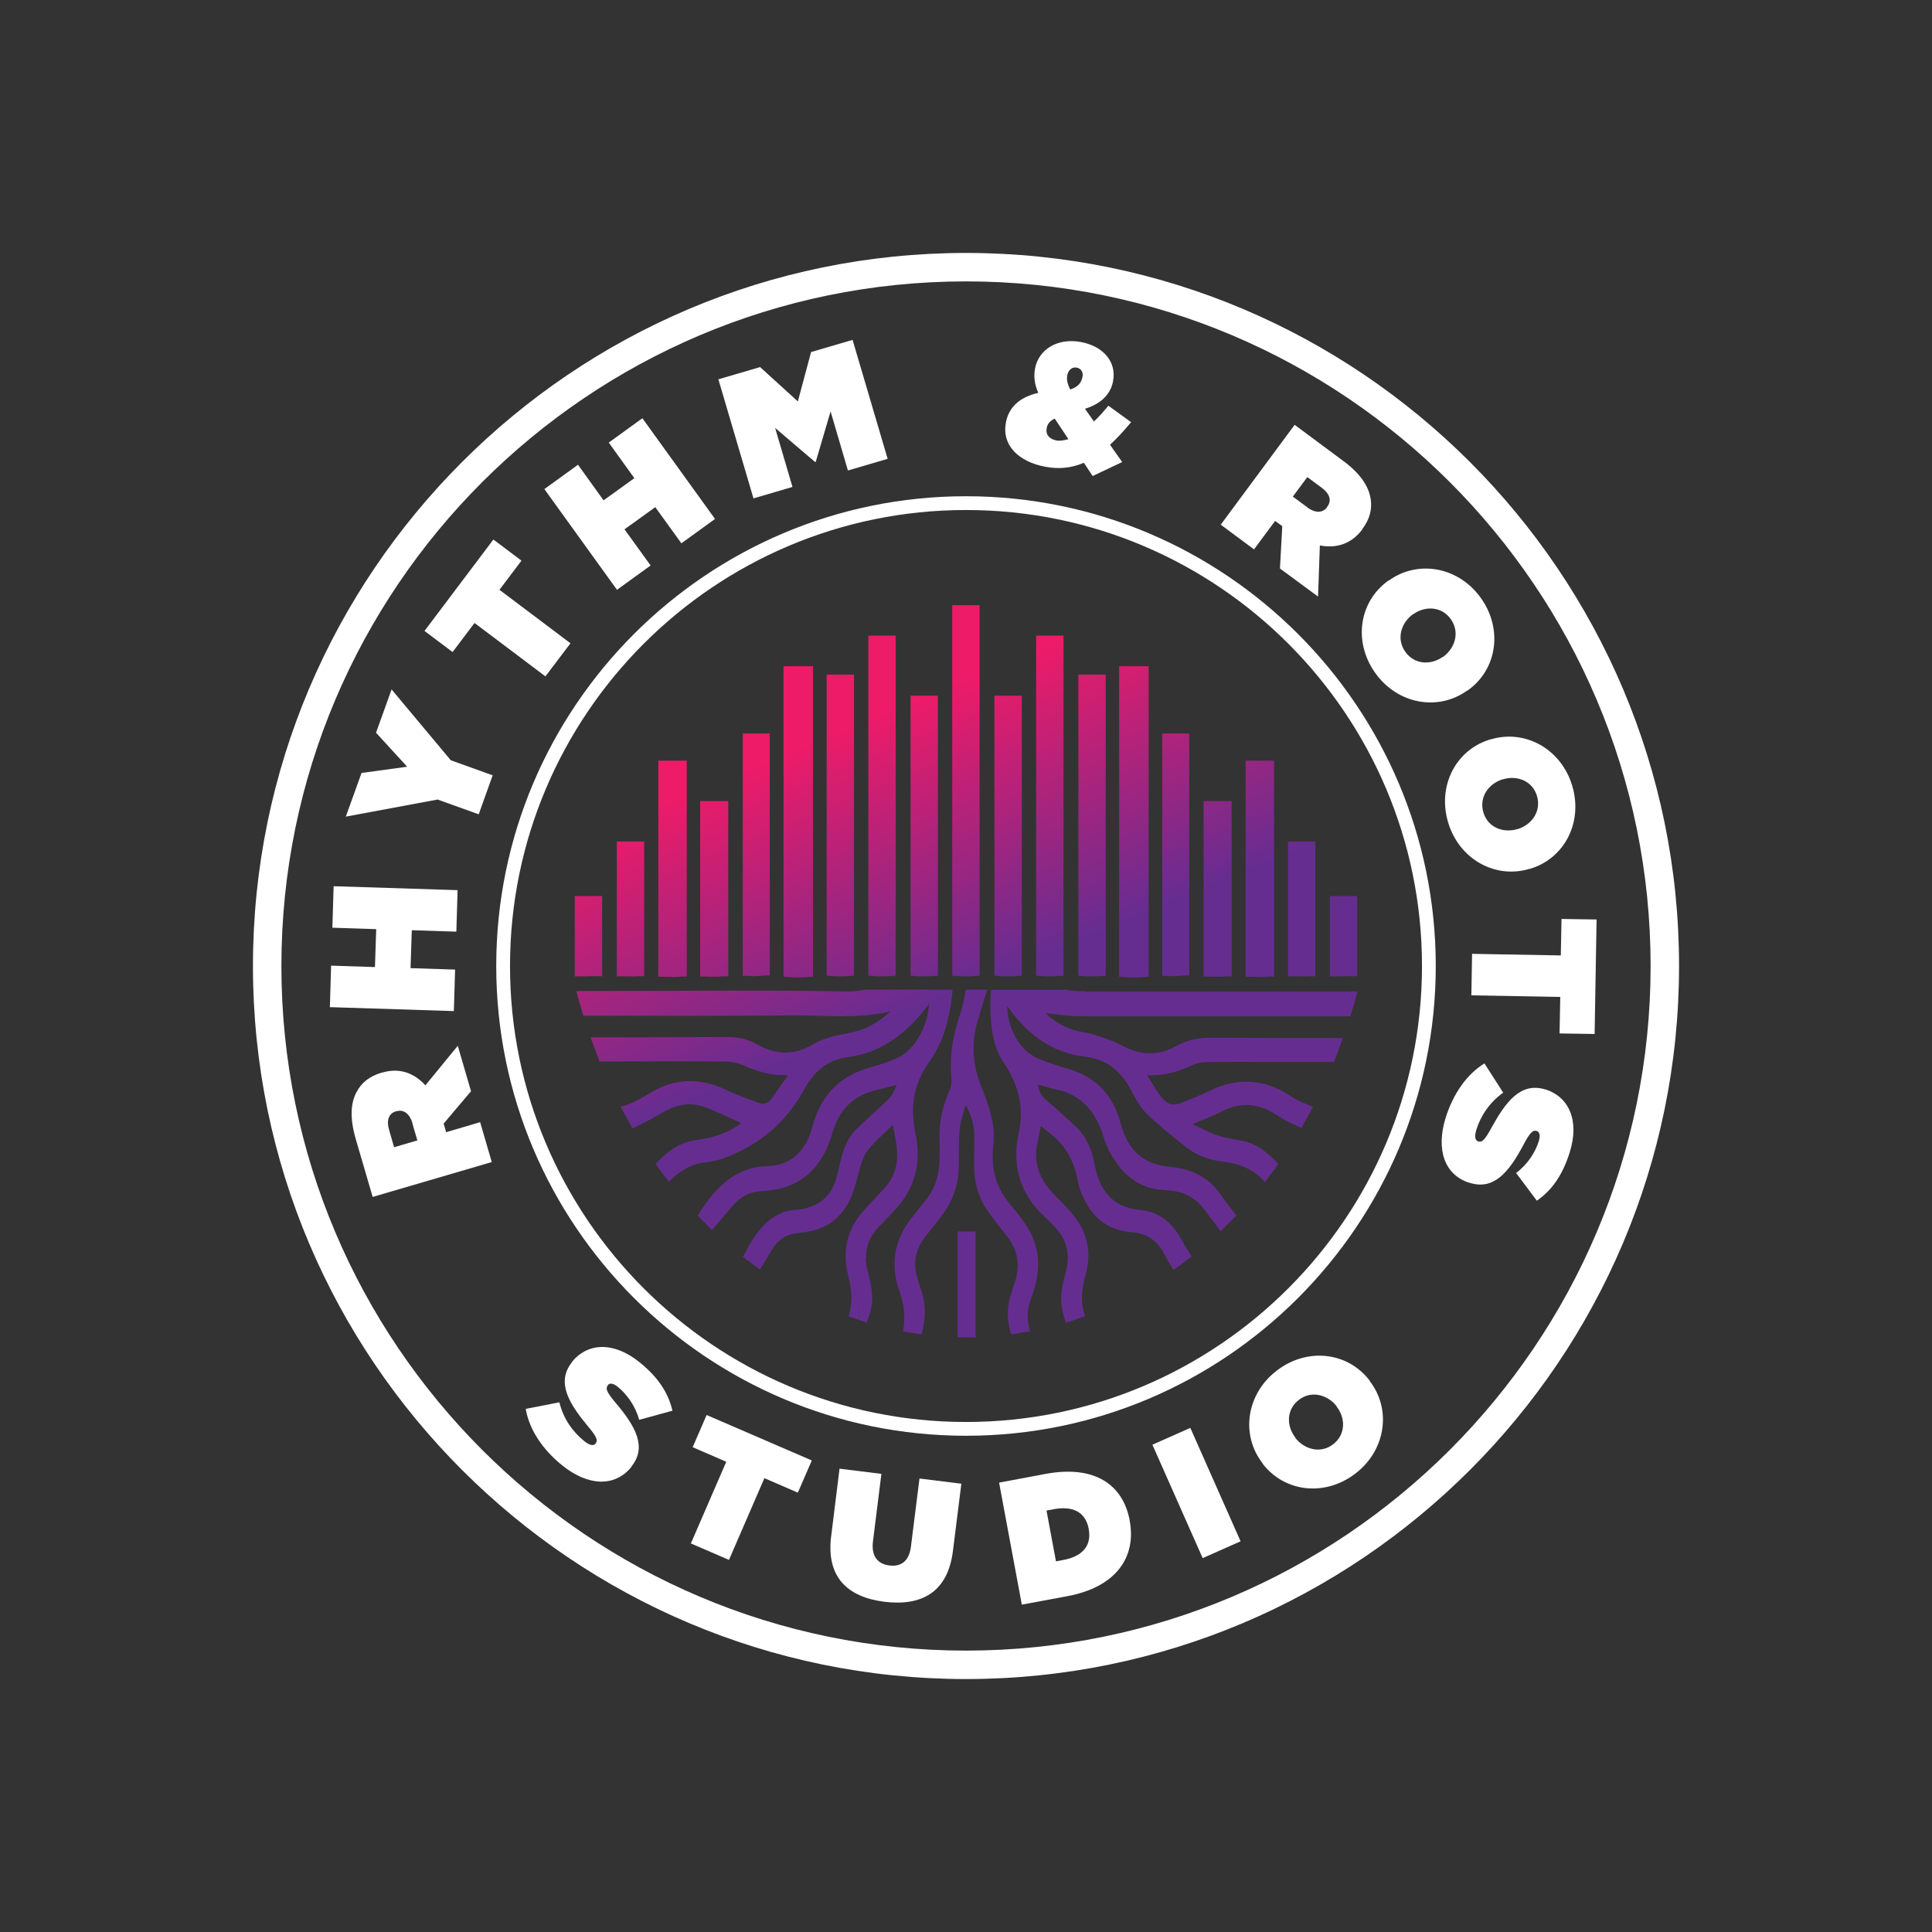 <?xml version="1.0" encoding="UTF-8"?>
<svg id="Layer_1" xmlns="http://www.w3.org/2000/svg" version="1.1" xmlns:xlink="http://www.w3.org/1999/xlink" viewBox="0 0 1080 1080">
  <rect x="0" y="0" width="1080" height="1080" fill="#333333" stroke="none"/>
  <!-- Generator: Adobe Illustrator 29.1.0, SVG Export Plug-In . SVG Version: 2.1.0 Build 142)  -->
  <defs>
    <style>
      .st0 {
        fill: url(#linear-gradient2);
      }

      .st1 {
        fill: url(#linear-gradient36);
      }

      .st2 {
        fill: url(#linear-gradient39);
      }

      .st3 {
        fill: url(#linear-gradient34);
      }

      .st4 {
        fill: url(#linear-gradient33);
      }

      .st5 {
        fill: url(#linear-gradient10);
      }

      .st6 {
        fill: url(#linear-gradient32);
      }

      .st7 {
        fill: url(#linear-gradient21);
      }

      .st8 {
        fill: url(#linear-gradient37);
      }

      .st9 {
        fill: url(#linear-gradient27);
      }

      .st10 {
        fill: url(#linear-gradient35);
      }

      .st11 {
        fill: #fff;
      }

      .st12 {
        fill: url(#linear-gradient26);
      }

      .st13 {
        fill: url(#linear-gradient1);
      }

      .st14 {
        fill: url(#linear-gradient9);
      }

      .st15 {
        fill: url(#linear-gradient18);
      }

      .st16 {
        fill: url(#linear-gradient23);
      }

      .st17 {
        fill: url(#linear-gradient8);
      }

      .st18 {
        fill: url(#linear-gradient11);
      }

      .st19 {
        fill: url(#linear-gradient16);
      }

      .st20 {
        fill: url(#linear-gradient24);
      }

      .st21 {
        fill: url(#linear-gradient30);
      }

      .st22 {
        fill: url(#linear-gradient22);
      }

      .st23 {
        fill: url(#linear-gradient29);
      }

      .st24 {
        fill: url(#linear-gradient19);
      }

      .st25 {
        fill: url(#linear-gradient12);
      }

      .st26 {
        fill: url(#linear-gradient42);
      }

      .st27 {
        fill: url(#linear-gradient28);
      }

      .st28 {
        fill: url(#linear-gradient40);
      }

      .st29 {
        fill: url(#linear-gradient7);
      }

      .st30 {
        fill: url(#linear-gradient20);
      }

      .st31 {
        fill: url(#linear-gradient4);
      }

      .st32 {
        fill: url(#linear-gradient31);
      }

      .st33 {
        fill: url(#linear-gradient14);
      }

      .st34 {
        fill: url(#linear-gradient5);
      }

      .st35 {
        fill: url(#linear-gradient3);
      }

      .st36 {
        fill: url(#linear-gradient38);
      }

      .st37 {
        fill: url(#linear-gradient25);
      }

      .st38 {
        fill: url(#linear-gradient15);
      }

      .st39 {
        fill: url(#linear-gradient17);
      }

      .st40 {
        fill: url(#linear-gradient6);
      }

      .st41 {
        fill: url(#linear-gradient13);
      }

      .st42 {
        fill: url(#linear-gradient);
      }

      .st43 {
        fill: url(#linear-gradient41);
      }
    </style>
    <linearGradient id="linear-gradient" x1="421.4" y1="428.9" x2="542" y2="722.1" gradientUnits="userSpaceOnUse">
      <stop offset="0" stop-color="#ed1b68"/>
      <stop offset=".5" stop-color="#662d91"/>
      <stop offset="1" stop-color="#662d91"/>
    </linearGradient>
    <linearGradient id="linear-gradient1" x1="370.7" y1="449.8" x2="491.3" y2="743" xlink:href="#linear-gradient"/>
    <linearGradient id="linear-gradient2" x1="381.2" y1="445.5" x2="501.8" y2="738.7" xlink:href="#linear-gradient"/>
    <linearGradient id="linear-gradient3" x1="435.6" y1="423.1" x2="556.2" y2="716.3" xlink:href="#linear-gradient"/>
    <linearGradient id="linear-gradient4" x1="563.5" y1="370.5" x2="684.2" y2="663.6" xlink:href="#linear-gradient"/>
    <linearGradient id="linear-gradient5" x1="309.1" y1="475.1" x2="429.7" y2="768.3" xlink:href="#linear-gradient"/>
    <linearGradient id="linear-gradient6" x1="309.1" y1="475.1" x2="429.8" y2="768.3" xlink:href="#linear-gradient"/>
    <linearGradient id="linear-gradient7" x1="334.6" y1="464.7" x2="455.2" y2="757.8" xlink:href="#linear-gradient"/>
    <linearGradient id="linear-gradient8" x1="334.6" y1="464.7" x2="455.2" y2="757.8" xlink:href="#linear-gradient"/>
    <linearGradient id="linear-gradient9" x1="362.5" y1="453.2" x2="483.2" y2="746.3" xlink:href="#linear-gradient"/>
    <linearGradient id="linear-gradient10" x1="362.6" y1="453.2" x2="483.2" y2="746.3" xlink:href="#linear-gradient"/>
    <linearGradient id="linear-gradient11" x1="378.6" y1="446.5" x2="499.2" y2="739.7" xlink:href="#linear-gradient"/>
    <linearGradient id="linear-gradient12" x1="378.6" y1="446.5" x2="499.3" y2="739.7" xlink:href="#linear-gradient"/>
    <linearGradient id="linear-gradient13" x1="405.4" y1="435.5" x2="526" y2="728.7" xlink:href="#linear-gradient"/>
    <linearGradient id="linear-gradient14" x1="405.4" y1="435.5" x2="526" y2="728.7" xlink:href="#linear-gradient"/>
    <linearGradient id="linear-gradient15" x1="431.9" y1="424.6" x2="552.6" y2="717.8" xlink:href="#linear-gradient"/>
    <linearGradient id="linear-gradient16" x1="432" y1="424.6" x2="552.6" y2="717.8" xlink:href="#linear-gradient"/>
    <linearGradient id="linear-gradient17" x1="451.3" y1="416.7" x2="571.9" y2="709.8" xlink:href="#linear-gradient"/>
    <linearGradient id="linear-gradient18" x1="451.3" y1="416.6" x2="571.9" y2="709.8" xlink:href="#linear-gradient"/>
    <linearGradient id="linear-gradient19" x1="475.1" y1="406.8" x2="595.8" y2="700" xlink:href="#linear-gradient"/>
    <linearGradient id="linear-gradient20" x1="475.2" y1="406.8" x2="595.8" y2="700" xlink:href="#linear-gradient"/>
    <linearGradient id="linear-gradient21" x1="489.3" y1="401" x2="609.9" y2="694.2" xlink:href="#linear-gradient"/>
    <linearGradient id="linear-gradient22" x1="489.3" y1="401" x2="609.9" y2="694.2" xlink:href="#linear-gradient"/>
    <linearGradient id="linear-gradient23" x1="518.3" y1="389.1" x2="638.9" y2="682.3" xlink:href="#linear-gradient"/>
    <linearGradient id="linear-gradient24" x1="518.3" y1="389.1" x2="638.9" y2="682.2" xlink:href="#linear-gradient"/>
    <linearGradient id="linear-gradient25" x1="529.4" y1="384.5" x2="650" y2="677.7" xlink:href="#linear-gradient"/>
    <linearGradient id="linear-gradient26" x1="529.4" y1="384.5" x2="650" y2="677.7" xlink:href="#linear-gradient"/>
    <linearGradient id="linear-gradient27" x1="555.4" y1="373.8" x2="676" y2="667" xlink:href="#linear-gradient"/>
    <linearGradient id="linear-gradient28" x1="555.4" y1="373.8" x2="676" y2="667" xlink:href="#linear-gradient"/>
    <linearGradient id="linear-gradient29" x1="571.6" y1="367.2" x2="692.2" y2="660.3" xlink:href="#linear-gradient"/>
    <linearGradient id="linear-gradient30" x1="571.6" y1="367.1" x2="692.2" y2="660.3" xlink:href="#linear-gradient"/>
    <linearGradient id="linear-gradient31" x1="592.4" y1="358.6" x2="713" y2="651.8" xlink:href="#linear-gradient"/>
    <linearGradient id="linear-gradient32" x1="592.4" y1="358.6" x2="713" y2="651.8" xlink:href="#linear-gradient"/>
    <linearGradient id="linear-gradient33" x1="605.9" y1="353" x2="726.5" y2="646.2" xlink:href="#linear-gradient"/>
    <linearGradient id="linear-gradient34" x1="605.9" y1="353" x2="726.6" y2="646.2" xlink:href="#linear-gradient"/>
    <linearGradient id="linear-gradient35" x1="619.3" y1="347.5" x2="739.9" y2="640.7" xlink:href="#linear-gradient"/>
    <linearGradient id="linear-gradient36" x1="619.3" y1="347.5" x2="739.9" y2="640.7" xlink:href="#linear-gradient"/>
    <linearGradient id="linear-gradient37" x1="643.3" y1="337.6" x2="763.9" y2="630.8" xlink:href="#linear-gradient"/>
    <linearGradient id="linear-gradient38" x1="643.3" y1="337.6" x2="764" y2="630.8" xlink:href="#linear-gradient"/>
    <linearGradient id="linear-gradient39" x1="655.4" y1="332.7" x2="776.1" y2="625.8" xlink:href="#linear-gradient"/>
    <linearGradient id="linear-gradient40" x1="655.4" y1="332.7" x2="776.1" y2="625.8" xlink:href="#linear-gradient"/>
    <linearGradient id="linear-gradient41" x1="670.1" y1="326.6" x2="790.7" y2="619.8" xlink:href="#linear-gradient"/>
    <linearGradient id="linear-gradient42" x1="670.1" y1="326.6" x2="790.7" y2="619.8" xlink:href="#linear-gradient"/>
  </defs>
  <g>
    <path class="st11" d="M293.8,787.6l18.9-3.7c2.2,9.2,7.5,16.5,13.8,21.6,3.2,2.6,5.3,2.9,6.5,1.4v-.2c1.4-1.5.4-3.8-4.5-9.6-10.1-12.2-17.9-24.3-8.7-35.7v-.2c8.4-10.3,22.8-11.7,37.7.3,10.4,8.4,16.1,17.1,18.4,27.1l-18.6,5.1c-2.1-7.8-6.9-14.3-11.9-18.4-2.7-2.2-4.7-2.3-5.7-.9v.2c-1.3,1.5-.6,3.6,4.2,9.3,11.7,13.7,17.8,25.2,9,36v.2c-9.3,11.3-24.2,10.7-38.7-1-10.9-8.8-18.3-19.9-20.3-31.4Z"/>
    <path class="st11" d="M405.9,817.1l-18.7-8.1,7.8-18,58.8,25.4-7.8,18-18.7-8.1-19.8,45.7-21.3-9.2,19.8-45.7Z"/>
    <path class="st11" d="M464.6,859l4.7-38,23.4,2.9-4.7,37.7c-1.1,8.6,2.9,12.7,9.1,13.5,6.2.8,11-2,12.1-10.4l4.8-38.2,23.4,2.9-4.7,37.5c-2.9,23.5-17.8,31-38.3,28.5-20.6-2.6-32.6-13.7-29.8-36.5Z"/>
    <path class="st11" d="M558.5,828.8l26.1-4.9c27.1-5,43.1,5.8,46.9,26v.2c3.8,20.2-7.4,37.1-35,42.2l-25.3,4.7-12.7-68.2ZM594.1,872.1c10.4-1.9,16.3-7.5,14.5-17.3v-.2c-1.9-9.8-9.4-12.9-19.8-10.9l-3.8.7,5.3,28.4,3.8-.7Z"/>
    <path class="st11" d="M644.2,807.6l21.2-9.4,28.1,63.4-21.2,9.4-28.1-63.4Z"/>
    <path class="st11" d="M705.8,818.2v-.2c-12.4-15.9-9.1-38.8,7.9-51.8,17-13.1,39.6-10.5,51.9,5.5v.2c12.4,15.9,9.1,38.8-7.9,51.8-17,13.1-39.6,10.5-51.9-5.5ZM747.2,786.3v-.2c-5.1-6.5-14.2-9-21.2-3.5-7,5.4-6.9,14.6-1.9,21v.2c5.1,6.5,14.2,9,21.2,3.5,7-5.4,6.9-14.6,1.9-21Z"/>
  </g>
  <g>
    <path class="st11" d="M208.3,669l-9.5-32.5c-3.4-11.8-2.7-20.2.6-26.2,2.8-5.2,7.2-8.7,14-10.7h.2c9.7-2.9,17.9.2,24.2,7.1l18.1-22.1,7.4,25.4-15.3,18.1,1.4,4.8,19-5.6,6.5,22.3-66.6,19.5ZM230.6,627.9c-1.6-5.3-4.9-7.9-9-6.7h-.2c-4.3,1.3-5.4,5.2-3.9,10.4l2.8,9.7,13-3.8-2.8-9.6Z"/>
    <path class="st11" d="M184.4,563l.7-23.2,24.5.8.7-21.2-24.5-.8.7-23.2,69.3,2.2-.7,23.2-24.9-.8-.7,21.2,24.9.8-.7,23.2-69.3-2.2Z"/>
    <path class="st11" d="M244.3,447l-51,9.5,8.8-24.4,25.5-3.5-17.4-19,8.7-24.2,33.1,39.6,23.4,8.4-7.8,21.8-23.1-8.3Z"/>
    <path class="st11" d="M265.3,348.2l-12.3,16.3-15.7-11.8,38.5-51.1,15.7,11.8-12.3,16.3,39.7,29.9-14,18.5-39.7-29.9Z"/>
    <path class="st11" d="M304.3,273.4l18.8-13.6,14.3,19.9,17.2-12.4-14.3-19.9,18.8-13.6,40.6,56.3-18.8,13.6-14.6-20.2-17.2,12.4,14.6,20.2-18.8,13.6-40.6-56.3Z"/>
    <path class="st11" d="M401.7,212l23.2-6.8,21.1,19.2,7.4-27.6,23.2-6.8,19.6,66.5-22.2,6.5-9.7-33-8.3,28.2h-.4c0,.1-22.3-19-22.3-19l9.7,33-21.8,6.4-19.6-66.5Z"/>
    <path class="st11" d="M605.9,258.7c-6.8,2.9-13.9,3.7-21.7,2.2-14.7-2.8-24.3-11.9-21.9-24.6v-.2c1.6-8.2,7.3-14,18.1-16.5-2.2-5-2.6-9.3-1.8-13.5v-.2c2-10.3,12.2-17.2,25.7-14.7,13.1,2.5,19.9,11.7,17.9,21.8v.2c-1.5,7.7-7.4,12.8-15.7,15.3l5,7.1c2.8-2.5,5.4-5.6,8.1-8.8l12.7,9.2c-4.1,4.9-7.9,9.1-11.8,12.6l6.8,9.7-16.5,7.8-4.9-7.4ZM597.2,245.4l-7.6-11.4c-2.8,1.3-4.1,3.1-4.5,5.3v.2c-.7,3.3,1.4,5.9,5.3,6.7,2,.4,4.4,0,6.8-.7ZM605.1,211.1v-.2c.6-2.8-.7-4.9-3.2-5.4-2.5-.5-4.7,1.2-5.3,4.3v.2c-.5,2.3.2,4.7,1.6,7.7,4.2-1.2,6.3-3.7,6.8-6.7Z"/>
    <path class="st11" d="M723.6,237.4l27.2,20.2c9.9,7.3,14.3,14.4,15.4,21.2.9,5.8-.4,11.3-4.7,17v.2c-6.1,8.1-14.5,10.7-23.7,8.9l-1,28.6-21.3-15.7,1.3-23.7-4-2.9-11.8,15.9-18.6-13.8,41.3-55.8ZM730.7,283.6c4.5,3.3,8.6,3.3,11.2-.1v-.2c2.8-3.6,1.3-7.4-3-10.6l-8.1-6-8.1,10.9,8,5.9Z"/>
    <path class="st11" d="M776.2,324.5h.2c16.4-11.8,39.1-7.6,51.5,9.9,12.4,17.5,8.9,40-7.5,51.6h-.2c-16.4,11.8-39.1,7.6-51.5-9.9-12.4-17.5-8.9-40,7.5-51.6ZM806.5,367.2h.2c6.7-4.9,9.5-13.8,4.3-21.1-5.1-7.2-14.3-7.5-20.9-2.8h-.2c-6.7,4.9-9.5,13.8-4.3,21.1,5.1,7.2,14.3,7.5,20.9,2.8Z"/>
    <path class="st11" d="M833.2,413.3h.2c19.3-5.8,39.4,5.5,45.5,26,6.1,20.5-4.4,40.7-23.7,46.4h-.2c-19.3,5.8-39.4-5.5-45.5-26-6.1-20.5,4.4-40.7,23.7-46.4ZM848.1,463.5h.2c7.9-2.4,13.4-9.9,10.9-18.5-2.5-8.5-11.1-11.7-18.9-9.4h-.2c-7.9,2.4-13.4,9.9-10.9,18.5,2.5,8.5,11.1,11.7,18.9,9.4Z"/>
    <path class="st11" d="M872.5,534.1l.4-20.4,19.6.3-1.1,64-19.6-.3.4-20.4-49.7-.9.4-23.2,49.7.9Z"/>
    <path class="st11" d="M829.9,594.6l10.4,16.2c-7.7,5.5-12.6,13-15,20.7-1.2,4-.7,6,1.1,6.6h.2c1.9.6,3.6-1.1,7.2-7.8,7.7-13.9,16-25.6,30-21.3h.2c12.6,4,19.2,16.9,13.5,35.1-4,12.8-10,21.3-18.4,27.1l-11.6-15.5c6.5-4.8,10.8-11.7,12.7-17.8,1-3.3.4-5.2-1.2-5.7h-.2c-1.8-.6-3.5.8-7,7.4-8.4,16-16.9,25.8-30.2,21.6h-.2c-13.9-4.4-18.8-18.5-13.3-36.3,4.2-13.4,11.8-24.4,21.8-30.5Z"/>
  </g>
  <g>
    <g>
      <path class="st42" d="M545.4,688.4v59.2c-1.7,0-3.4,0-5,0s-3.4,0-5.1,0v-59.2h10.1Z"/>
      <path class="st13" d="M480,737.9l4.5,1.5c.7-1.9,1.3-3.8,1.9-5.7,2.4-8,.6-15.7-1.4-23.3-.7-2.6-1-5.1-1-7.5-1.8,4.6-3.8,12.6-3.8,25s0,7.5-.2,10Z"/>
      <path class="st0" d="M511.8,634.2c-.7-3.8-1.3-7.7-1.4-11.6-.4-11.5,3.4-21.2,9.5-29.7,7.5-10.5,10.7-23.1,12.3-36.5.1-1.1.2-2.2.3-3.2h-48.9c-3.1.7-6.5,1.1-10.2,1-49.3-.9-98.6-.2-147.9-.2h-3.3c1.2,4.7,2.5,9.3,3.9,13.8,38.5,0,77.1.2,115.6-.2,18.6-.2,37.3,2.2,56.1-2.2-6.6,6.1-13.8,10.1-21.9,11.8-7.3,1.5-14.6,2.6-21.4,6.6-10.4,6.2-20.9,6-31.3,0-5.3-3-10.7-4.1-16.5-4.1-19.6.1-39.2.1-58.7.2-5.9,0-11.8,0-17.9,0l5.1,13.5c23.4-.1,46.8-.2,70.2,0,3.9,0,8.1,1.1,11.8,2.8,7,3.1,14,5,21.4,4.7.4,0,.9.1,1.9.3-3.2,4.5-6.2,8.6-9,12.7-2,2.9-4.5,3.7-7.4,2.6-6-2.3-12.1-4.3-17.9-7.1-14.7-7.1-29.1-6.9-43.2,1.8-5.1,3.1-10.2,6.1-16.1,7.5l6.7,12.1c5.1-2.6,10.4-5,15.4-8.1,8-4.9,16.3-7.1,25-3.8,6.9,2.5,13.5,5.9,20.4,8.9-.5.3-.9.7-1.3,1-7.4,5.1-15.6,7.4-24,8.5-8.9,1.2-16.2,6.2-22.6,13.4,2.4,3.4,4.9,6.7,7.4,9.9,5.8-5.8,12-9.7,19.4-10.7,3.4-.4,6.9-1,10.2-2.1,19.2-6.7,35.3-19,46.4-39.4,5.7-10.4,13.6-16.1,23.8-17.4,17.6-2.2,31.9-12.1,43.8-27.4.5-.7,1.1-1.4,1.9-2.5-1.1,13.8-8.3,26-18.2,30.5-4.4,2-9.1,3.5-13.7,4.8-16.1,4.3-28.2,13.8-33.5,33.9-3.8,14.4-13.2,21.4-25.3,21.6-17.6.4-29,12-38.7,27.6l8,8.1c3.9-4.6,7.6-9,11.4-13.4,4.3-5.1,9.4-7.8,15.5-8.3,4-.3,8.1-.6,12.1-1.7,13.9-3.8,23.4-14,28.1-30.3,2.1-7.2,5.4-13.3,10.7-17.8,7.6-6.4,16.6-7.2,25.5-9.6-1.2,2.9-2.5,5.8-4.4,7.7-5.8,5.7-11.9,11-17.8,16.6-4,3.8-6.6,8.9-8.3,14.7-.9,3.4-1.8,6.8-2.5,10.2-1.9,8.4-5.9,14.8-12.8,17.9-3.1,1.4-6.5,2.5-9.7,2.6-15.3.6-23.4,12.5-30.5,26.4l9.5,7.1c2.2-3.7,4.4-7.3,6.5-10.8,3.1-5.2,7.3-8.4,12.6-9.3,1.9-.3,3.8-.6,5.7-.8,9.4-1.2,17.7-5.2,23.6-14.6,3.5-5.5,4.9-11.9,6.7-18.3,1.2-4.5,2.5-9.4,5.1-12.7,4.1-5.3,9.1-9.5,14.1-14.4.7,3.8,1.3,6.8,1.8,9.7,1.7,10,0,18.7-6.5,25.7-3.4,3.7-6.8,7.4-10.2,11-9.8,10.2-14,22.8-10,38,2.1,7.9,2.4,15.3.2,22.7l5.7,1.9c.1-2.4.2-5.6.2-10,0-12.4,2-20.4,3.8-25,0-6.2,2.2-11.6,6.6-16.4,3.4-3.7,6.9-7.1,10.3-10.9,10.2-11.3,14.1-25,10.9-41.4Z"/>
      <path class="st35" d="M566.1,674.9c-8-8.8-12.2-19.2-11-32.6.4-4.8.7-10-.2-14.6-1.3-6.7-3.4-13.3-6-19.4-5.2-12.4-6.2-24.9-2.3-37.9,1.7-5.7,3.5-11.5,5.3-17.2h-12c-.7,4.4-1.6,8.9-3,13.1-3.9,11.9-6.5,23.9-5,36.8.2,2.1-.3,4.7-1.2,6.6-3.9,8.8-5.9,18.1-5.5,28.2.2,3.5.1,7.1,0,10.6-.2,8.1-2.3,15.3-6.9,21.3-2.9,3.7-5.9,7.4-8.8,11.2-9.5,12-12.1,25.9-6.6,41.2,2.7,7.4,3.3,14.6,1.9,22.1l10.3,1.6c2.4-8.2,2.7-16.4-.2-24.7-.7-2-1.3-4.1-1.9-6.2-2.7-8.5-1.4-16.1,3.6-22.8,2.8-3.8,5.9-7.4,8.8-11.2,6.1-7.8,10.2-16.7,10.5-27.7.2-7.2,0-14.5.5-21.6.4-4.8,2.3-9.4,3.3-14.1,3.2,5.4,5,11.2,4.9,17.8,0,5.1,0,10.3-.1,15.4,0,9.5,2.2,18.2,7.2,25.5,3.7,5.4,7.8,10.2,11.7,15.4,5.6,7.4,7,15.8,3.9,25.1-.9,2.7-1.8,5.5-2.6,8.2-2.1,7.3-1.5,14.1.5,20.9,3.6-.5,7.1-1,10.6-1.7-.1-.7-.3-1.4-.5-2.1-1.3-5.4-1.1-10.6.9-15.7,1-2.6,1.9-5.4,2.6-8.2,3-11.8,1.6-22.8-4.7-32.5-2.5-3.8-5.2-7.6-8.2-10.8Z"/>
      <path class="st31" d="M606.4,554c-3.3,0-6.8.2-10-.7,0,0,0,0-.1,0h-42.3c-1.1,13.9,0,31.4,7.3,41,.8,1.1,1.5,2.3,2.2,3.5,6,10.5,8.9,21.9,6.1,34.7-4.3,19.5.9,35,13.9,47.2,2.3,2.2,4.6,4.5,6.7,6.8,6.2,6.7,8.1,14.9,5.6,24.6-.6,2.3-1.1,4.7-1.7,7-1.8,7.6-.8,14.5,1.8,21.3l10.7-3.6c-2.7-7.6-2.1-15.1.2-23.1,3.4-11.6,1.3-22.6-5.5-31.7-3.4-4.6-7.5-8.6-11.4-12.6-7.4-7.5-12.4-16.2-10.2-28.6.6-3.4,1.4-6.7,2.2-10.4,1.6,1.4,3,2.6,4.5,3.7,8.5,6.4,14,15.1,16.1,27.2.8,4.6,2.9,9.1,5.2,13.1,6,10.4,15,14.6,25.1,15.4,7.8.6,14,4.2,18.2,12.5,1.5,2.9,3.2,5.7,5,8.6,3.4-2.4,6.8-4.9,10.1-7.5-2-3.2-3.8-6.1-5.5-9.2-5.6-10.4-13.4-16-23.6-16.9-13.4-1.2-22-8.9-25.1-25.3-1.5-8.2-4.6-15.7-10.3-21-5.5-5.1-10.9-10.2-16.6-14.9-2.7-2.2-4.3-4.9-4.8-8.9,3.3.9,6.5,2,9.8,2.7,13.5,2.7,22.5,11.5,27.1,27.3,1.7,5.8,5,11.3,8.5,15.8,6.9,8.9,16,13,25.9,13.3,9.5.3,17.4,3.9,23.4,13,1.4,2.2,3.2,4.1,4.7,6.2.9,1.2,1.8,2.5,2.7,3.8l8.8-8.9c-2.8-3.6-5.5-6.9-8-10.6-7.6-11.5-18-15.5-29.6-16.6-13-1.2-22.8-8.1-27-24-4.4-16.7-14.4-26-28.1-30.3-5.9-1.8-11.8-3.5-17.5-5.9-10.2-4.1-17.4-15.6-17.9-29.6.5.6.8,1,1.1,1.5,11.3,15.5,25.3,24.9,42.5,26.8,11.3,1.2,20.1,7.6,26.1,19.5,2.3,4.5,5,9.2,8.4,12.5,6.8,6.5,14,12.3,21.3,18.1,6.3,5,13.4,7.6,20.8,8.5,9,1.1,17.2,3.8,23.9,11.5l7.5-10.1c-6.1-6.6-12.5-11.7-20.8-13.1-4.6-.8-9.3-1.6-13.7-3.1-4.4-1.5-8.7-3.9-13.5-6.1,6.1-2.6,11.4-4.4,16.4-7.1,10.9-5.7,21.2-4.5,31.5,2.5,4.1,2.8,8.6,4.7,13,6.8l6.5-11.8c-4.4-1.9-8.7-3.5-12.6-6.1-14.7-9.7-29.6-10.5-45.1-3-5.3,2.6-10.8,4.9-16.3,6.9-2.1.8-5,1.3-6.8.2-5.3-3.3-8-9.8-12-15.8,9.1.5,16.8-1.7,24.4-5.2,2.9-1.4,6.3-2.1,9.5-2.1,11.8-.2,23.5-.1,35.3-.1,11.8,0,23.5,0,35.3,0l5-13.3c-24.8,0-49.6,0-74.4-.2-6.7,0-13,1.4-19.1,4.8-9.9,5.4-19.7,5.1-29.7-.3-4.9-2.7-10.3-4.4-15.5-6.1-3.5-1.2-7.2-1.4-10.7-2.4-6.5-1.8-12.3-5.3-16.9-9.8,5.3.6,11.1,1.6,16.9,1.7,16.7.3,33.5.1,50.2.1,34.5,0,68.9,0,103.4,0,1.4-4.5,2.7-9.1,3.9-13.8-50.7,0-101.5,0-152.2,0Z"/>
    </g>
    <g>
      <path class="st34" d="M334,503.5v39.6c-1.7,0-3.4,0-5,0s-3.4,0-5.1,0v-39.6h10.1Z"/>
      <path class="st40" d="M329,545.8c-1.7,0-3.4,0-5.1,0h-2.6v-44.9h15.3v44.8h-2.6c-1.7,0-3.4,0-5.1,0ZM326.5,540.5c1.6,0,3.2,0,4.9,0v-34.4h-4.9v34.4Z"/>
    </g>
    <g>
      <path class="st29" d="M357.5,473v70.1c-1.7,0-3.4,0-5,0s-3.4,0-5.1,0v-70.1h10.1Z"/>
      <path class="st17" d="M352.4,545.8c-1.7,0-3.5,0-5.1,0h-2.5v-75.4h15.3v75.3h-2.5c-1.7.1-3.4.2-5.1.2ZM350,540.5c1.6,0,3.2,0,4.9,0v-64.9h-4.9v64.9Z"/>
    </g>
    <g>
      <path class="st14" d="M380.9,428v115.1c-1.7,0-3.4.1-5,.1s-3.4,0-5.1-.1v-115.1h10.1Z"/>
      <path class="st5" d="M375.9,546.1c-1.7,0-3.5,0-5.2-.1h-2.7v-120.8h15.9v120.7h-2.7c-1.7.2-3.5.3-5.2.3ZM373.7,540.3c1.4,0,2.9,0,4.3,0v-109.4h-4.3v109.4Z"/>
    </g>
    <g>
      <path class="st18" d="M404.4,450.6v92.5c-1.7,0-3.4.1-5,.1s-3.4,0-5.1-.1v-92.5h10.1Z"/>
      <path class="st25" d="M399.3,546c-1.7,0-3.5,0-5.2-.1h-2.7v-98.1h15.7v98h-2.7c-1.7.2-3.4.2-5.2.2ZM397,540.4c1.5,0,3,0,4.5,0v-87h-4.5v87Z"/>
    </g>
    <g>
      <path class="st41" d="M427.8,412.6v130.4c-1.7,0-3.4.1-5,.1s-3.4,0-5.1-.1v-130.4h10.1Z"/>
      <path class="st33" d="M422.8,545.7c-1.7,0-3.5,0-5.2-.2h-2.4v-135.5h15.1v135.3h-2.4c-1.7.2-3.5.3-5.2.3ZM420.2,540.6c1.7,0,3.4,0,5.1,0v-125.5h-5.1v125.5Z"/>
    </g>
    <g>
      <path class="st38" d="M451.3,375.5v167.5c-1.7.1-3.4.2-5,.2s-3.4,0-5.1-.2v-167.5h10.1Z"/>
      <path class="st19" d="M446.2,546.4c-1.8,0-3.6,0-5.3-.2l-2.9-.2v-173.6h16.5v173.6l-2.9.2c-1.7.1-3.5.2-5.3.2ZM444.3,540c1.2,0,2.5,0,3.7,0v-161.3h-3.7v161.3Z"/>
    </g>
    <g>
      <path class="st39" d="M474.7,379.7v163.3c-1.7.1-3.4.2-5,.2s-3.4,0-5.1-.2v-163.3h10.1Z"/>
      <path class="st15" d="M469.7,545.8c-1.8,0-3.5,0-5.2-.2l-2.4-.2v-168.3h15.3v168.3l-2.4.2c-1.7.1-3.5.2-5.2.2ZM467.2,540.5c1.6,0,3.2,0,4.9,0v-158.2h-4.9v158.2Z"/>
    </g>
    <g>
      <path class="st24" d="M498.1,358v185c-1.7.1-3.4.2-5,.2s-3.4,0-5.1-.2v-185h10.1Z"/>
      <path class="st30" d="M493.1,545.8c-1.8,0-3.5,0-5.3-.2l-2.4-.2v-190.1h15.3v190.1l-2.4.2c-1.7.1-3.5.2-5.3.2ZM490.7,540.5c1.6,0,3.2,0,4.9,0v-179.9h-4.9v179.9Z"/>
    </g>
    <g>
      <path class="st7" d="M521.6,391.6v151.4c-1.7.1-3.4.2-5,.2s-3.4,0-5.1-.2v-151.4h10.1Z"/>
      <path class="st22" d="M516.6,545.8c-1.8,0-3.5,0-5.2-.2l-2.4-.2v-156.5h15.3v156.5l-2.4.2c-1.7.1-3.5.2-5.2.2ZM514.1,540.5c1.6,0,3.2,0,4.9,0v-146.3h-4.9v146.3Z"/>
    </g>
    <g>
      <path class="st16" d="M545,340.9v202.1c-1.7.1-3.4.2-5,.2s-3.4,0-5.1-.2v-202.1h10.1Z"/>
      <path class="st20" d="M540,545.8c-1.8,0-3.6,0-5.3-.2l-2.4-.2v-207.1h15.3v207.1l-2.4.2c-1.7.2-3.5.2-5.3.2ZM537.6,540.5c1.6,0,3.2,0,4.9,0v-197h-4.9v197Z"/>
    </g>
    <g>
      <path class="st37" d="M568.5,391.6v151.4c-1.7.1-3.4.2-5,.2s-3.4,0-5.1-.2v-151.4h10.1Z"/>
      <path class="st12" d="M563.5,545.8c-1.8,0-3.5,0-5.2-.2l-2.4-.2v-156.5h15.3v156.5l-2.4.2c-1.7.1-3.5.2-5.2.2ZM561,540.5c1.6,0,3.2,0,4.9,0v-146.3h-4.9v146.3Z"/>
    </g>
    <g>
      <path class="st9" d="M591.9,358v185c-1.7.1-3.4.2-5,.2s-3.4,0-5.1-.2v-185h10.1Z"/>
      <path class="st27" d="M586.9,545.8c-1.8,0-3.5,0-5.3-.2l-2.4-.2v-190.1h15.3v190.1l-2.4.2c-1.7.1-3.5.2-5.3.2ZM584.5,540.5c1.6,0,3.2,0,4.9,0v-179.9h-4.9v179.9Z"/>
    </g>
    <g>
      <path class="st23" d="M615.4,379.7v163.3c-1.7.1-3.4.2-5,.2s-3.4,0-5.1-.2v-163.3h10.1Z"/>
      <path class="st21" d="M610.4,545.8c-1.8,0-3.5,0-5.2-.2l-2.4-.2v-168.3h15.3v168.3l-2.4.2c-1.7.1-3.5.2-5.2.2ZM607.9,540.5c1.6,0,3.2,0,4.9,0v-158.2h-4.9v158.2Z"/>
    </g>
    <g>
      <path class="st32" d="M638.8,375.5v167.5c-1.7.1-3.4.2-5,.2s-3.4,0-5.1-.2v-167.5h10.1Z"/>
      <path class="st6" d="M633.8,546.4c-1.8,0-3.6,0-5.3-.2l-2.9-.2v-173.6h16.5v173.6l-2.9.2c-1.7.1-3.5.2-5.3.2ZM631.9,540c1.2,0,2.5,0,3.7,0v-161.3h-3.7v161.3Z"/>
    </g>
    <g>
      <path class="st4" d="M662.3,412.6v130.4c-1.7,0-3.4.1-5,.1s-3.4,0-5.1-.1v-130.4h10.1Z"/>
      <path class="st3" d="M657.3,545.7c-1.7,0-3.5,0-5.2-.2h-2.4v-135.5h15.1v135.3h-2.4c-1.7.2-3.5.3-5.2.3ZM654.7,540.6c1.7,0,3.4,0,5.1,0v-125.5h-5.1v125.5Z"/>
    </g>
    <g>
      <path class="st10" d="M685.7,450.6v92.5c-1.7,0-3.4.1-5,.1s-3.4,0-5.1-.1v-92.5h10.1Z"/>
      <path class="st1" d="M680.7,546c-1.7,0-3.5,0-5.2-.1h-2.7v-98.1h15.7v98h-2.7c-1.7.2-3.4.2-5.2.2ZM678.4,540.4c1.5,0,3,0,4.5,0v-87h-4.5v87Z"/>
    </g>
    <g>
      <path class="st8" d="M709.2,428v115.1c-1.7,0-3.4.1-5,.1s-3.4,0-5.1-.1v-115.1h10.1Z"/>
      <path class="st36" d="M704.2,546.1c-1.7,0-3.5,0-5.2-.1h-2.7v-120.8h15.9v120.7h-2.7c-1.7.2-3.5.3-5.2.3ZM702,540.3c1.4,0,2.9,0,4.3,0v-109.4h-4.3v109.4Z"/>
    </g>
    <g>
      <path class="st2" d="M732.6,473v70.1c-1.7,0-3.4,0-5,0s-3.4,0-5.1,0v-70.1h10.1Z"/>
      <path class="st28" d="M727.6,545.8c-1.7,0-3.5,0-5.1,0h-2.5v-75.4h15.3v75.3h-2.5c-1.7.1-3.4.2-5.1.2ZM725.2,540.5c1.6,0,3.2,0,4.9,0v-64.9h-4.9v64.9Z"/>
    </g>
    <g>
      <path class="st43" d="M756.1,503.5v39.6c-1.7,0-3.4,0-5,0s-3.4,0-5.1,0v-39.6h10.1Z"/>
      <path class="st26" d="M751.1,545.8c-1.7,0-3.4,0-5.1,0h-2.6v-44.9h15.3v44.8h-2.6c-1.7,0-3.4,0-5.1,0ZM748.6,540.5c1.6,0,3.2,0,4.9,0v-34.4h-4.9v34.4Z"/>
    </g>
  </g>
  <path class="st11" d="M540,802.6c-144.8,0-262.6-117.8-262.6-262.6s117.8-262.6,262.6-262.6,262.6,117.8,262.6,262.6-117.8,262.6-262.6,262.6ZM540,285.1c-140.5,0-254.9,114.3-254.9,254.9s114.3,254.9,254.9,254.9,254.9-114.3,254.9-254.9-114.3-254.9-254.9-254.9Z"/>
  <path class="st11" d="M540,938.6c-219.8,0-398.6-178.8-398.6-398.6s178.8-398.6,398.6-398.6,398.6,178.8,398.6,398.6-178.8,398.6-398.6,398.6ZM540,157.3c-211,0-382.7,171.7-382.7,382.7s171.7,382.7,382.7,382.7,382.7-171.7,382.7-382.7-171.7-382.7-382.7-382.7Z"/>
</svg>